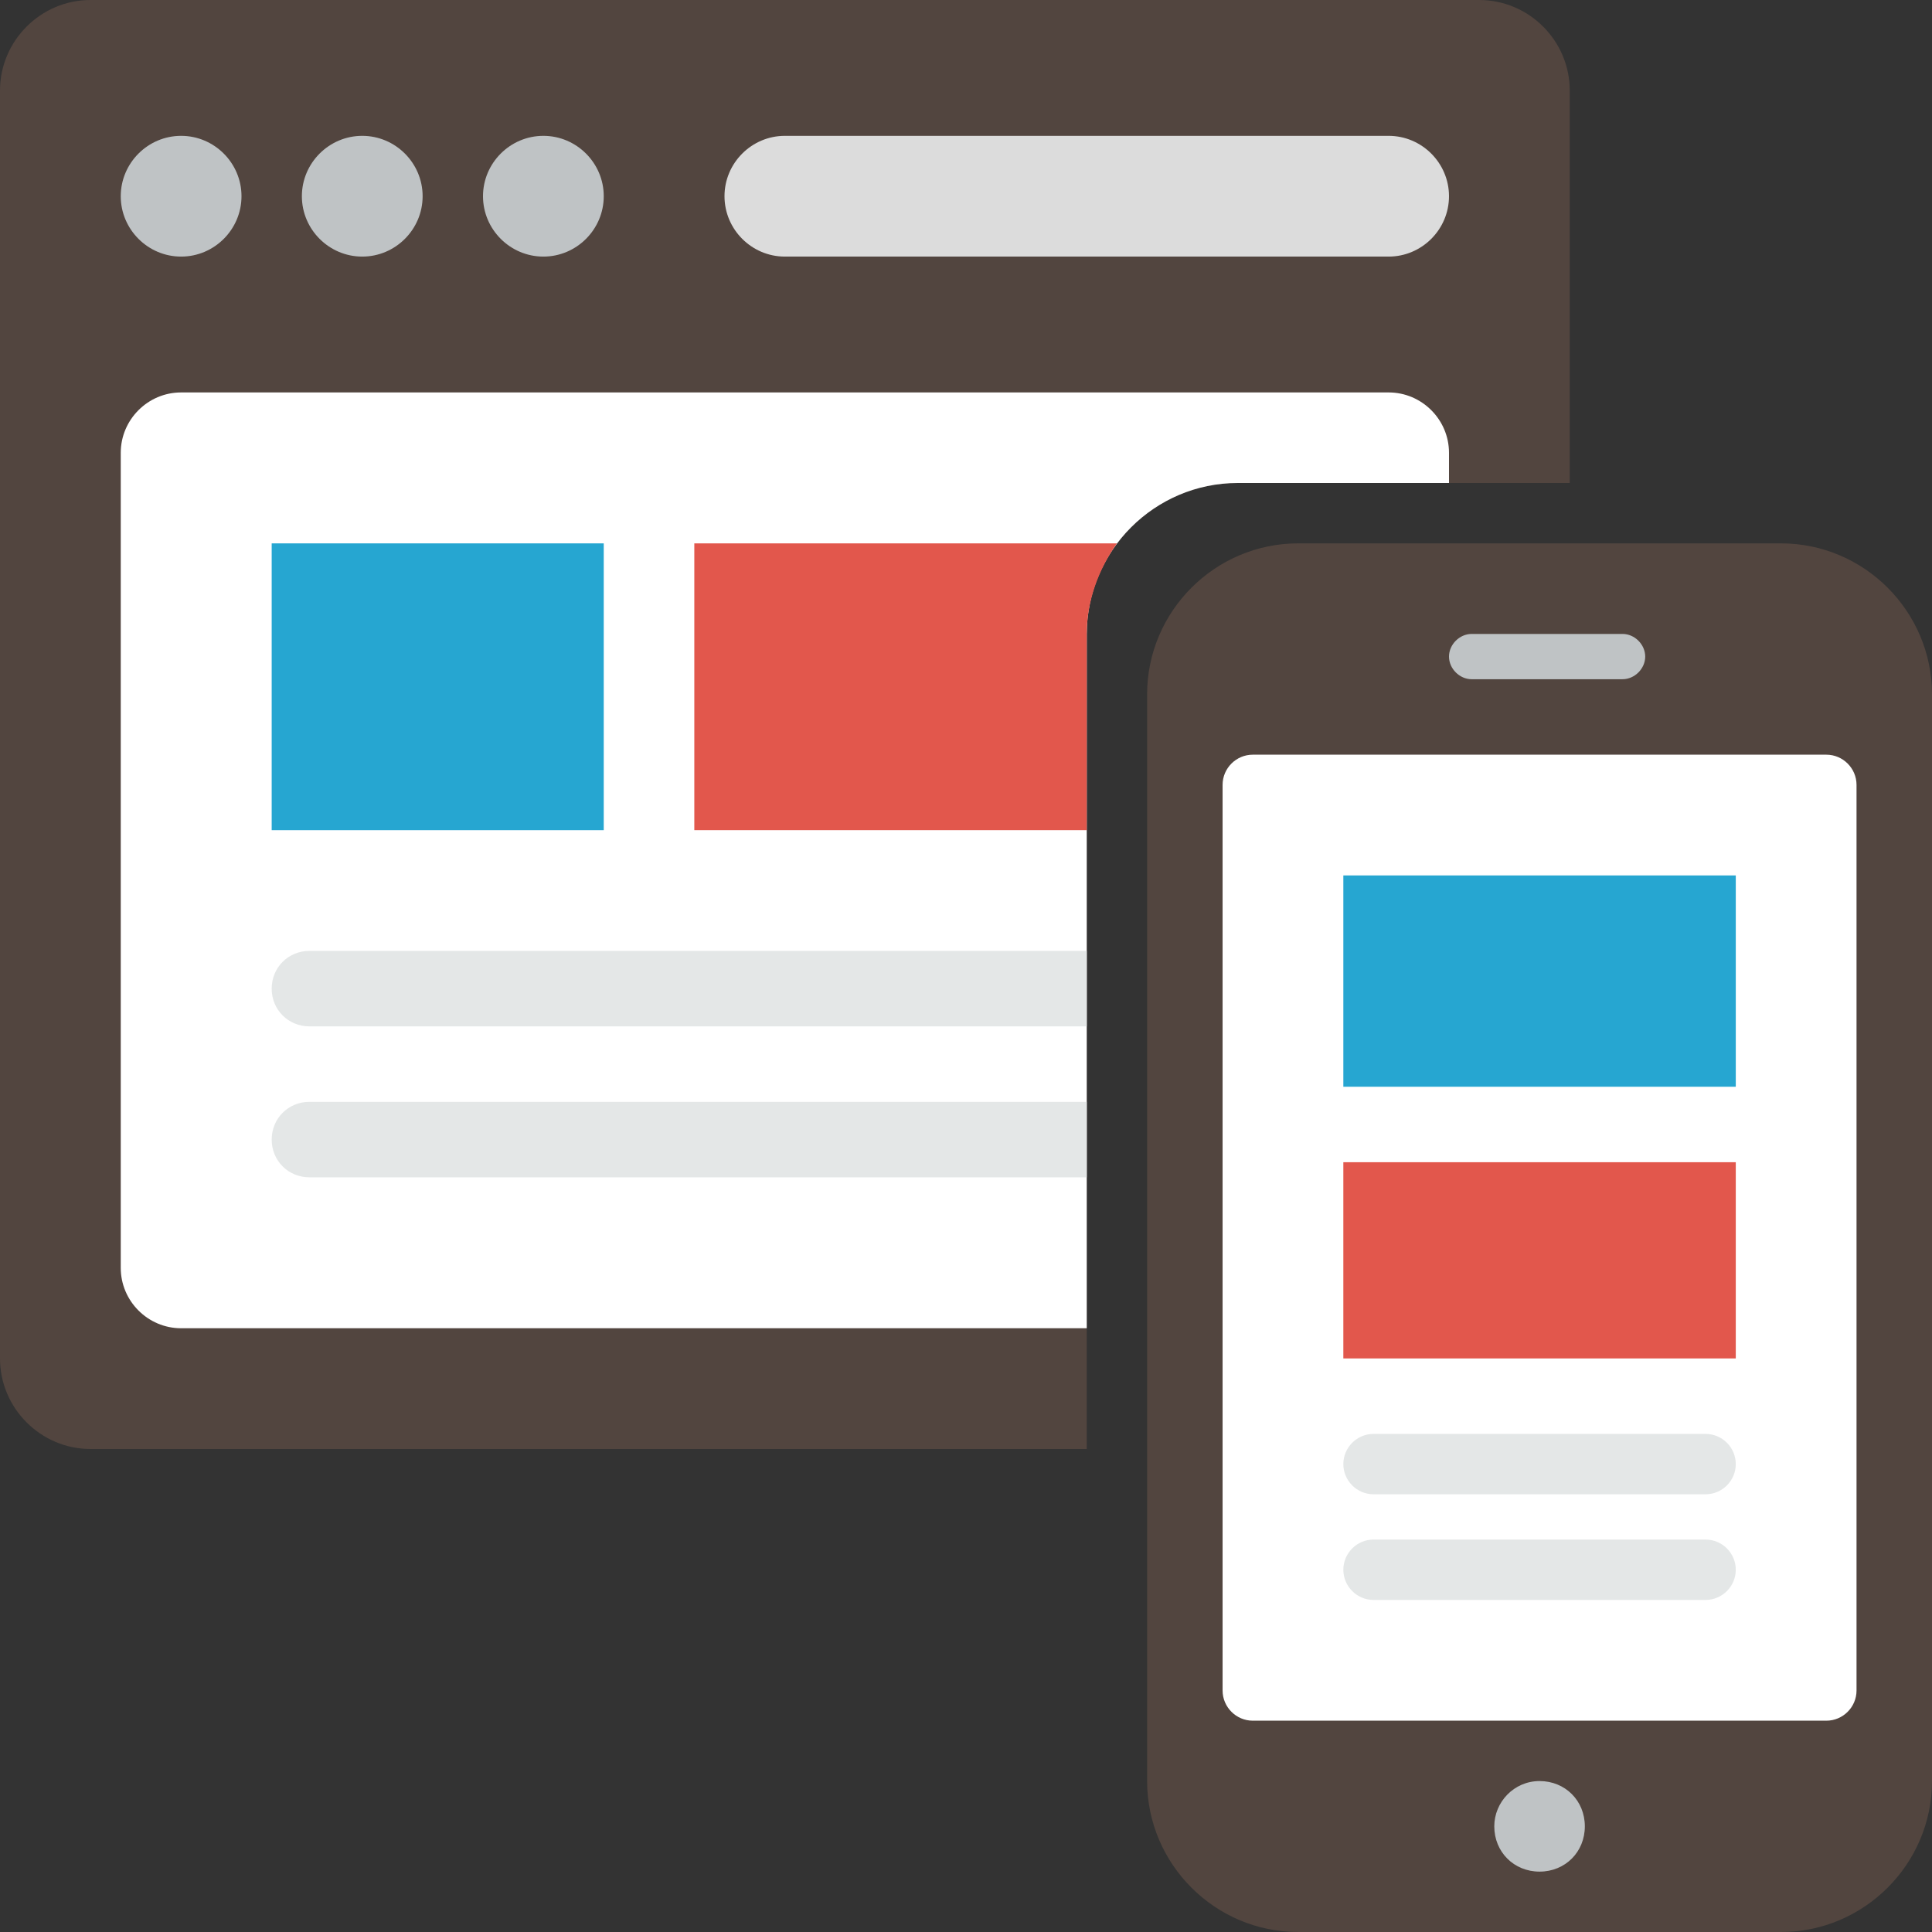 <?xml version="1.0" encoding="iso-8859-1"?>
<!-- Generator: Adobe Illustrator 19.0.0, SVG Export Plug-In . SVG Version: 6.00 Build 0)  -->
<svg version="1.1" id="Layer_1" xmlns="http://www.w3.org/2000/svg" xmlns:xlink="http://www.w3.org/1999/xlink" x="0px" y="0px"
	 viewBox="0 0 504.124 504.124" style="enable-background:new 0 0 504.124 504.124;" xml:space="preserve">
<rect x="0" y="0" width="504.124" height="504.124" fill="#333333" stroke="none"/>
<path style="fill:#52453f;" d="M322.954,126.031c-21.662,0-39.385,17.723-39.385,39.385v212.677H23.631
	C10.634,378.092,0,367.458,0,354.462V23.631C0,10.634,10.634,0,23.631,0h362.338C398.966,0,409.6,10.634,409.6,23.631v102.4
	C409.6,126.031,322.954,126.031,322.954,126.031z"/>
<path style="fill:#FFFFFF;" d="M322.954,126.031c-21.662,0-39.385,17.723-39.385,39.385v181.169H47.262
	c-8.665,0-15.754-7.089-15.754-15.754V118.154c0-8.665,7.089-15.754,15.754-15.754h315.077c8.665,0,15.754,7.089,15.754,15.754
	v7.877H322.954z"/>
<path style="fill:#26A6D1;" d="M70.892,141.785h86.646v74.831H70.892V141.785z"/>
<path style="fill:#E2574C;" d="M283.569,165.415v51.2h-102.4v-74.831h110.277C286.72,148.48,283.569,156.751,283.569,165.415z"/>
<path style="fill:#DCDCDC;" d="M204.8,35.446h157.538c8.665,0,15.754,7.089,15.754,15.754s-7.089,15.754-15.754,15.754H204.8
	c-8.665,0-15.754-7.089-15.754-15.754S196.135,35.446,204.8,35.446z"/>
<path style="fill:#E4E7E7;" d="M283.569,267.815H80.738c-5.514,0-9.846-4.332-9.846-9.846s4.332-9.846,9.846-9.846h202.831V267.815z
	 M80.738,287.508h202.831V307.2H80.738c-5.514,0-9.846-4.332-9.846-9.846S75.225,287.508,80.738,287.508z"/>
<path style="fill:#BFC3C5;" d="M47.262,35.446c-8.665,0-15.754,7.089-15.754,15.754s7.089,15.754,15.754,15.754
	S63.015,59.865,63.015,51.2S55.926,35.446,47.262,35.446z M94.523,35.446c-8.665,0-15.754,7.089-15.754,15.754
	s7.089,15.754,15.754,15.754s15.754-7.089,15.754-15.754S103.188,35.446,94.523,35.446z M141.785,35.446
	c-8.665,0-15.754,7.089-15.754,15.754s7.089,15.754,15.754,15.754s15.754-7.089,15.754-15.754S150.449,35.446,141.785,35.446z"/>
<path style="fill:#52453f;" d="M338.708,141.785h126.031c21.662,0,39.385,17.723,39.385,39.385v283.569
	c0,21.662-17.723,39.385-39.385,39.385H338.708c-21.662,0-39.385-17.723-39.385-39.385v-283.57
	C299.323,159.508,317.046,141.785,338.708,141.785z"/>
<path style="fill:#FFFFFF;" d="M326.892,196.923h149.662c4.332,0,7.877,3.545,7.877,7.877v236.308c0,4.332-3.545,7.877-7.877,7.877
	H326.892c-4.332,0-7.877-3.545-7.877-7.877V204.8C319.015,200.468,322.56,196.923,326.892,196.923z"/>
<path style="fill:#BFC3C5;" d="M401.723,464.738c6.695,0,11.815,5.12,11.815,11.815s-5.12,11.815-11.815,11.815
	s-11.815-5.12-11.815-11.815C389.908,470.252,395.028,464.738,401.723,464.738z"/>
<path style="fill:#26A6D1;" d="M350.523,228.431h102.4v55.138h-102.4V228.431z"/>
<path style="fill:#E2574C;" d="M350.523,303.262h102.4v51.2h-102.4V303.262z"/>
<path style="fill:#E4E7E7;" d="M358.4,389.908h86.646c4.332,0,7.877-3.545,7.877-7.877s-3.545-7.877-7.877-7.877H358.4
	c-4.332,0-7.877,3.545-7.877,7.877S354.068,389.908,358.4,389.908z M445.046,401.723H358.4c-4.332,0-7.877,3.545-7.877,7.877
	s3.545,7.877,7.877,7.877h86.646c4.332,0,7.877-3.545,7.877-7.877S449.378,401.723,445.046,401.723z"/>
<path style="fill:#BFC3C5;" d="M384,165.415h39.385c3.151,0,5.908,2.757,5.908,5.908s-2.757,5.908-5.908,5.908H384
	c-3.151,0-5.908-2.757-5.908-5.908S380.849,165.415,384,165.415z"/>
<g>
</g>
<g>
</g>
<g>
</g>
<g>
</g>
<g>
</g>
<g>
</g>
<g>
</g>
<g>
</g>
<g>
</g>
<g>
</g>
<g>
</g>
<g>
</g>
<g>
</g>
<g>
</g>
<g>
</g>
</svg>
